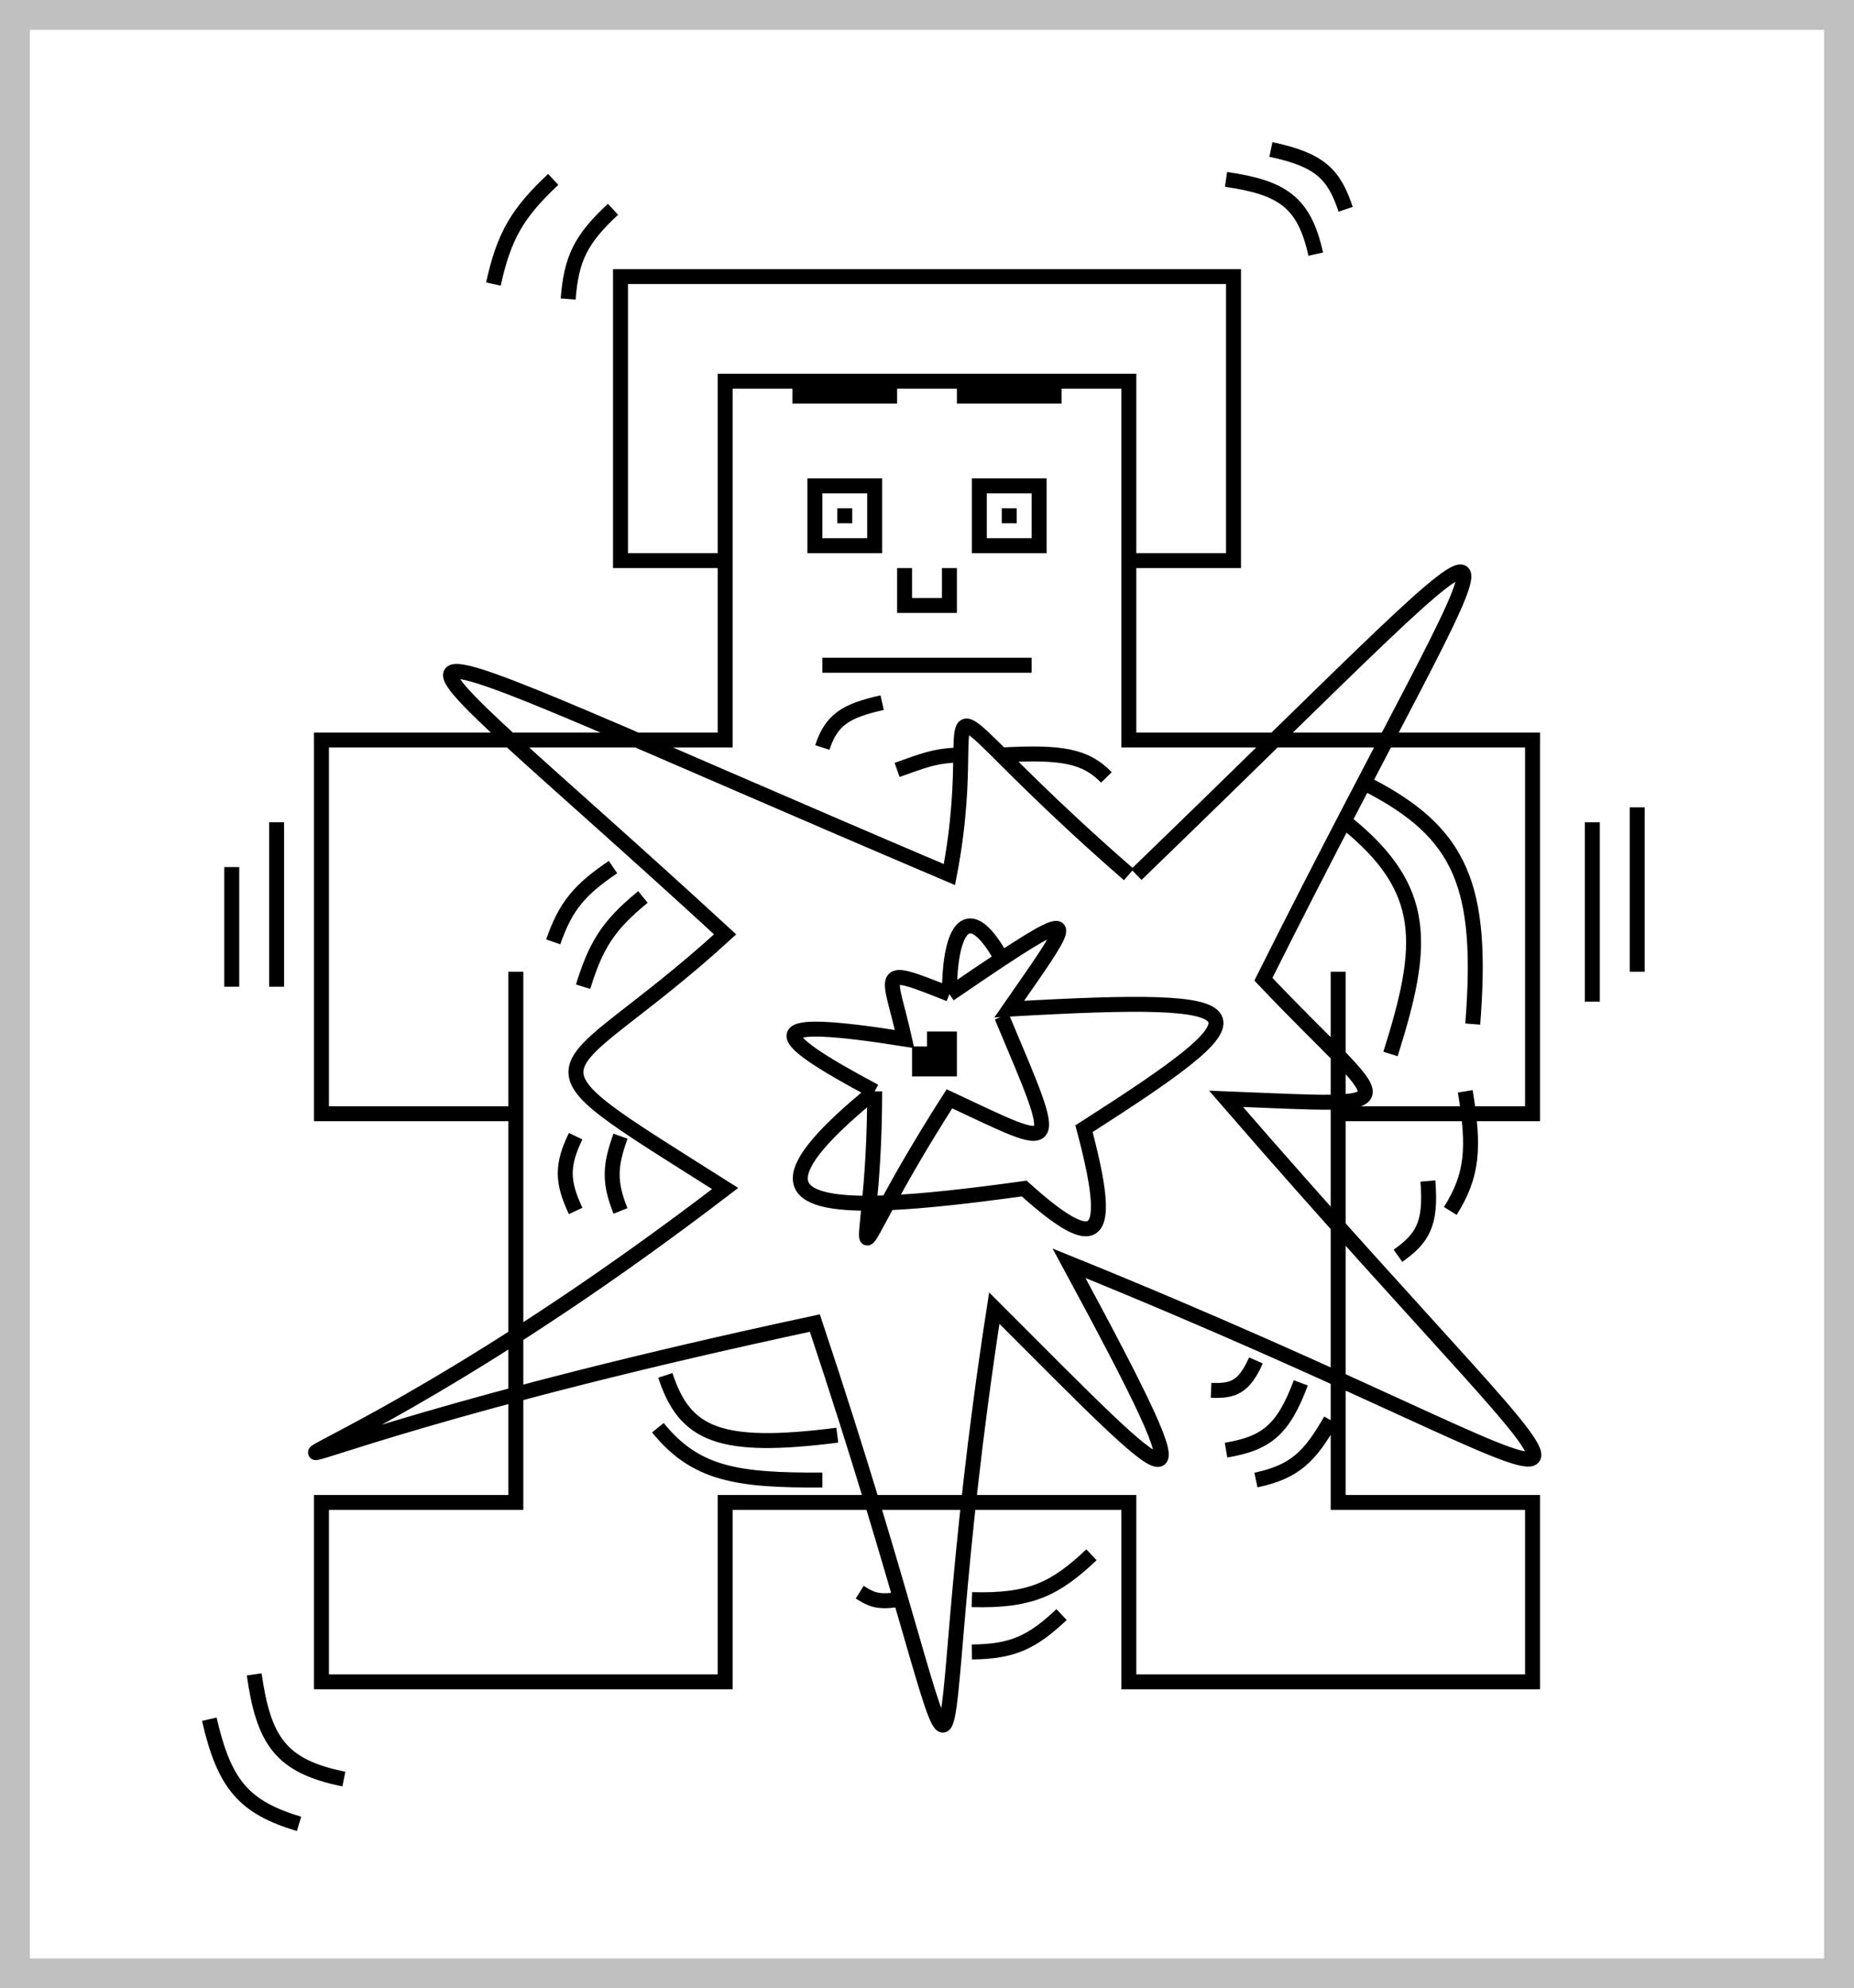 <svg width="124" height="133" viewBox="0 0 124 133" fill="none" xmlns="http://www.w3.org/2000/svg">
<rect x="0" y="0" width="124" height="133" fill="#808080" stroke="none"/>
<rect x="1" y="1" width="122" height="131" fill="white" stroke="#C0C0C0" stroke-width="2"/>
<path d="M75.5 37.5H82.5V18.5H41.5V37.5H48.5M48.5 37.5V25.5H75.5V49.5H102.5V74.5H89.5V65M48.5 37.5V49.5H21.5V74.5H34.5M89.5 65V100.5H102.5V112.5H75.5V100.5H48.5V112.5H21.5V100.5H34.5V74.5M89.5 65V69.5M34.5 65V74.5M56.5 34V35M67.5 34V35M60.5 38V40.5H63.5V38M55 44.5H69M53 26.5H60M64 26.5H71M59 47C56.604 47.542 55.612 48.112 55 50M41 14C38.839 16 38.207 17.317 38 20M37 12C34.624 14.236 33.713 15.75 33 19M82 12C85.78 12.55 87.227 13.517 88 17M85 10C88.314 10.692 89.229 11.682 90 14M18.5 55V66M15.5 58V66M17 112C17.637 116.424 18.756 118.15 23 119M14 115C14.996 119.353 16.3 120.891 20 122M109.5 54V65M106.5 55V67M98 73C98.624 76.783 98.504 78.599 97 81M95.5 79C95.743 81.914 95.125 82.84 93.5 84M82 97C84.677 96.55 85.824 95.664 87 92.5M84 91C83.206 92.781 82.491 93.065 81 93M89 95C87.621 97.393 86.646 98.442 84 99M73 104C70.581 106.283 68.936 107.109 65 107M71 108C68.998 109.887 67.697 110.473 65 110.5M41.5 76C40.799 77.952 40.719 79.048 41.5 81M38.5 76C37.559 77.952 37.587 79.047 38.5 81M43 60C40.646 61.918 39.842 63.271 39 66M41 58C38.724 59.541 37.831 60.627 37 63M44.5 92C45.796 95.965 48.091 97.008 56 96M44 95.5C46.527 98.615 49.291 99.029 55 99M90 55C95.557 59.473 95.312 63.192 93 70.5M91.5 52.5C97.736 55.72 99.23 59.274 98.5 68.5M76 58.5C106 29.5 101.5 31.5 84.5 65.5C93 74.5 95 74 82 73.5C111 107 111 100.5 71.5 84.5C81.5 103 79 100 66.5 87.5C61 123 67 126 54.5 88.5C5.5 99 16.5 104 48.5 79.5C33.5 70 37 73 48.5 62.5C23.5 39.5 20 40 63.5 58.5C64.192 54.904 64.233 52.264 64.258 50.613L64.26 50.5M64.26 50.5C64.326 46.338 64.387 48.821 75.5 58.5M64.26 50.5C62.492 50.535 61.678 50.911 60 51.5M67 50.5C71.041 50.276 72.605 50.571 74 52M57.5 106.5C58.238 106.968 58.678 107.201 60 107M58.5 73C51 69 51 68 60.5 69.5C59.5 65 58.5 64.5 63.5 66.5M58.5 73C51.698 78.539 52.157 80.513 58.141 80.484M58.5 73C58.5 76.36 58.3 78.852 58.141 80.484M63.5 66.5C64.882 65.555 66.041 64.768 67 64.134M63.5 66.5C63.5 62 64.779 60.12 67 64.134M67 64.134C72.635 60.407 71.346 61.945 67.5 67.5C85 66.5 85 67.5 72.5 75.5C74.5 83 73.5 84 68.5 79.5C64.829 80.011 61.763 80.352 59.382 80.453M58.141 80.484C58.531 80.482 58.945 80.471 59.382 80.453M58.141 80.484C57.836 83.61 57.683 83.58 59.382 80.453M59.382 80.453C60.227 78.898 61.53 76.578 63.5 73.5C71 77 71 77.5 67 68M54.5 32.5V36.5H58.5V32.5H54.5ZM65.5 32.5V36.5H69.5V32.5H65.5ZM62.5 69.5H63.5V70.5V71.5H62.5H61.5V70.5H62.5V69.5Z" stroke="black"/>
</svg>
